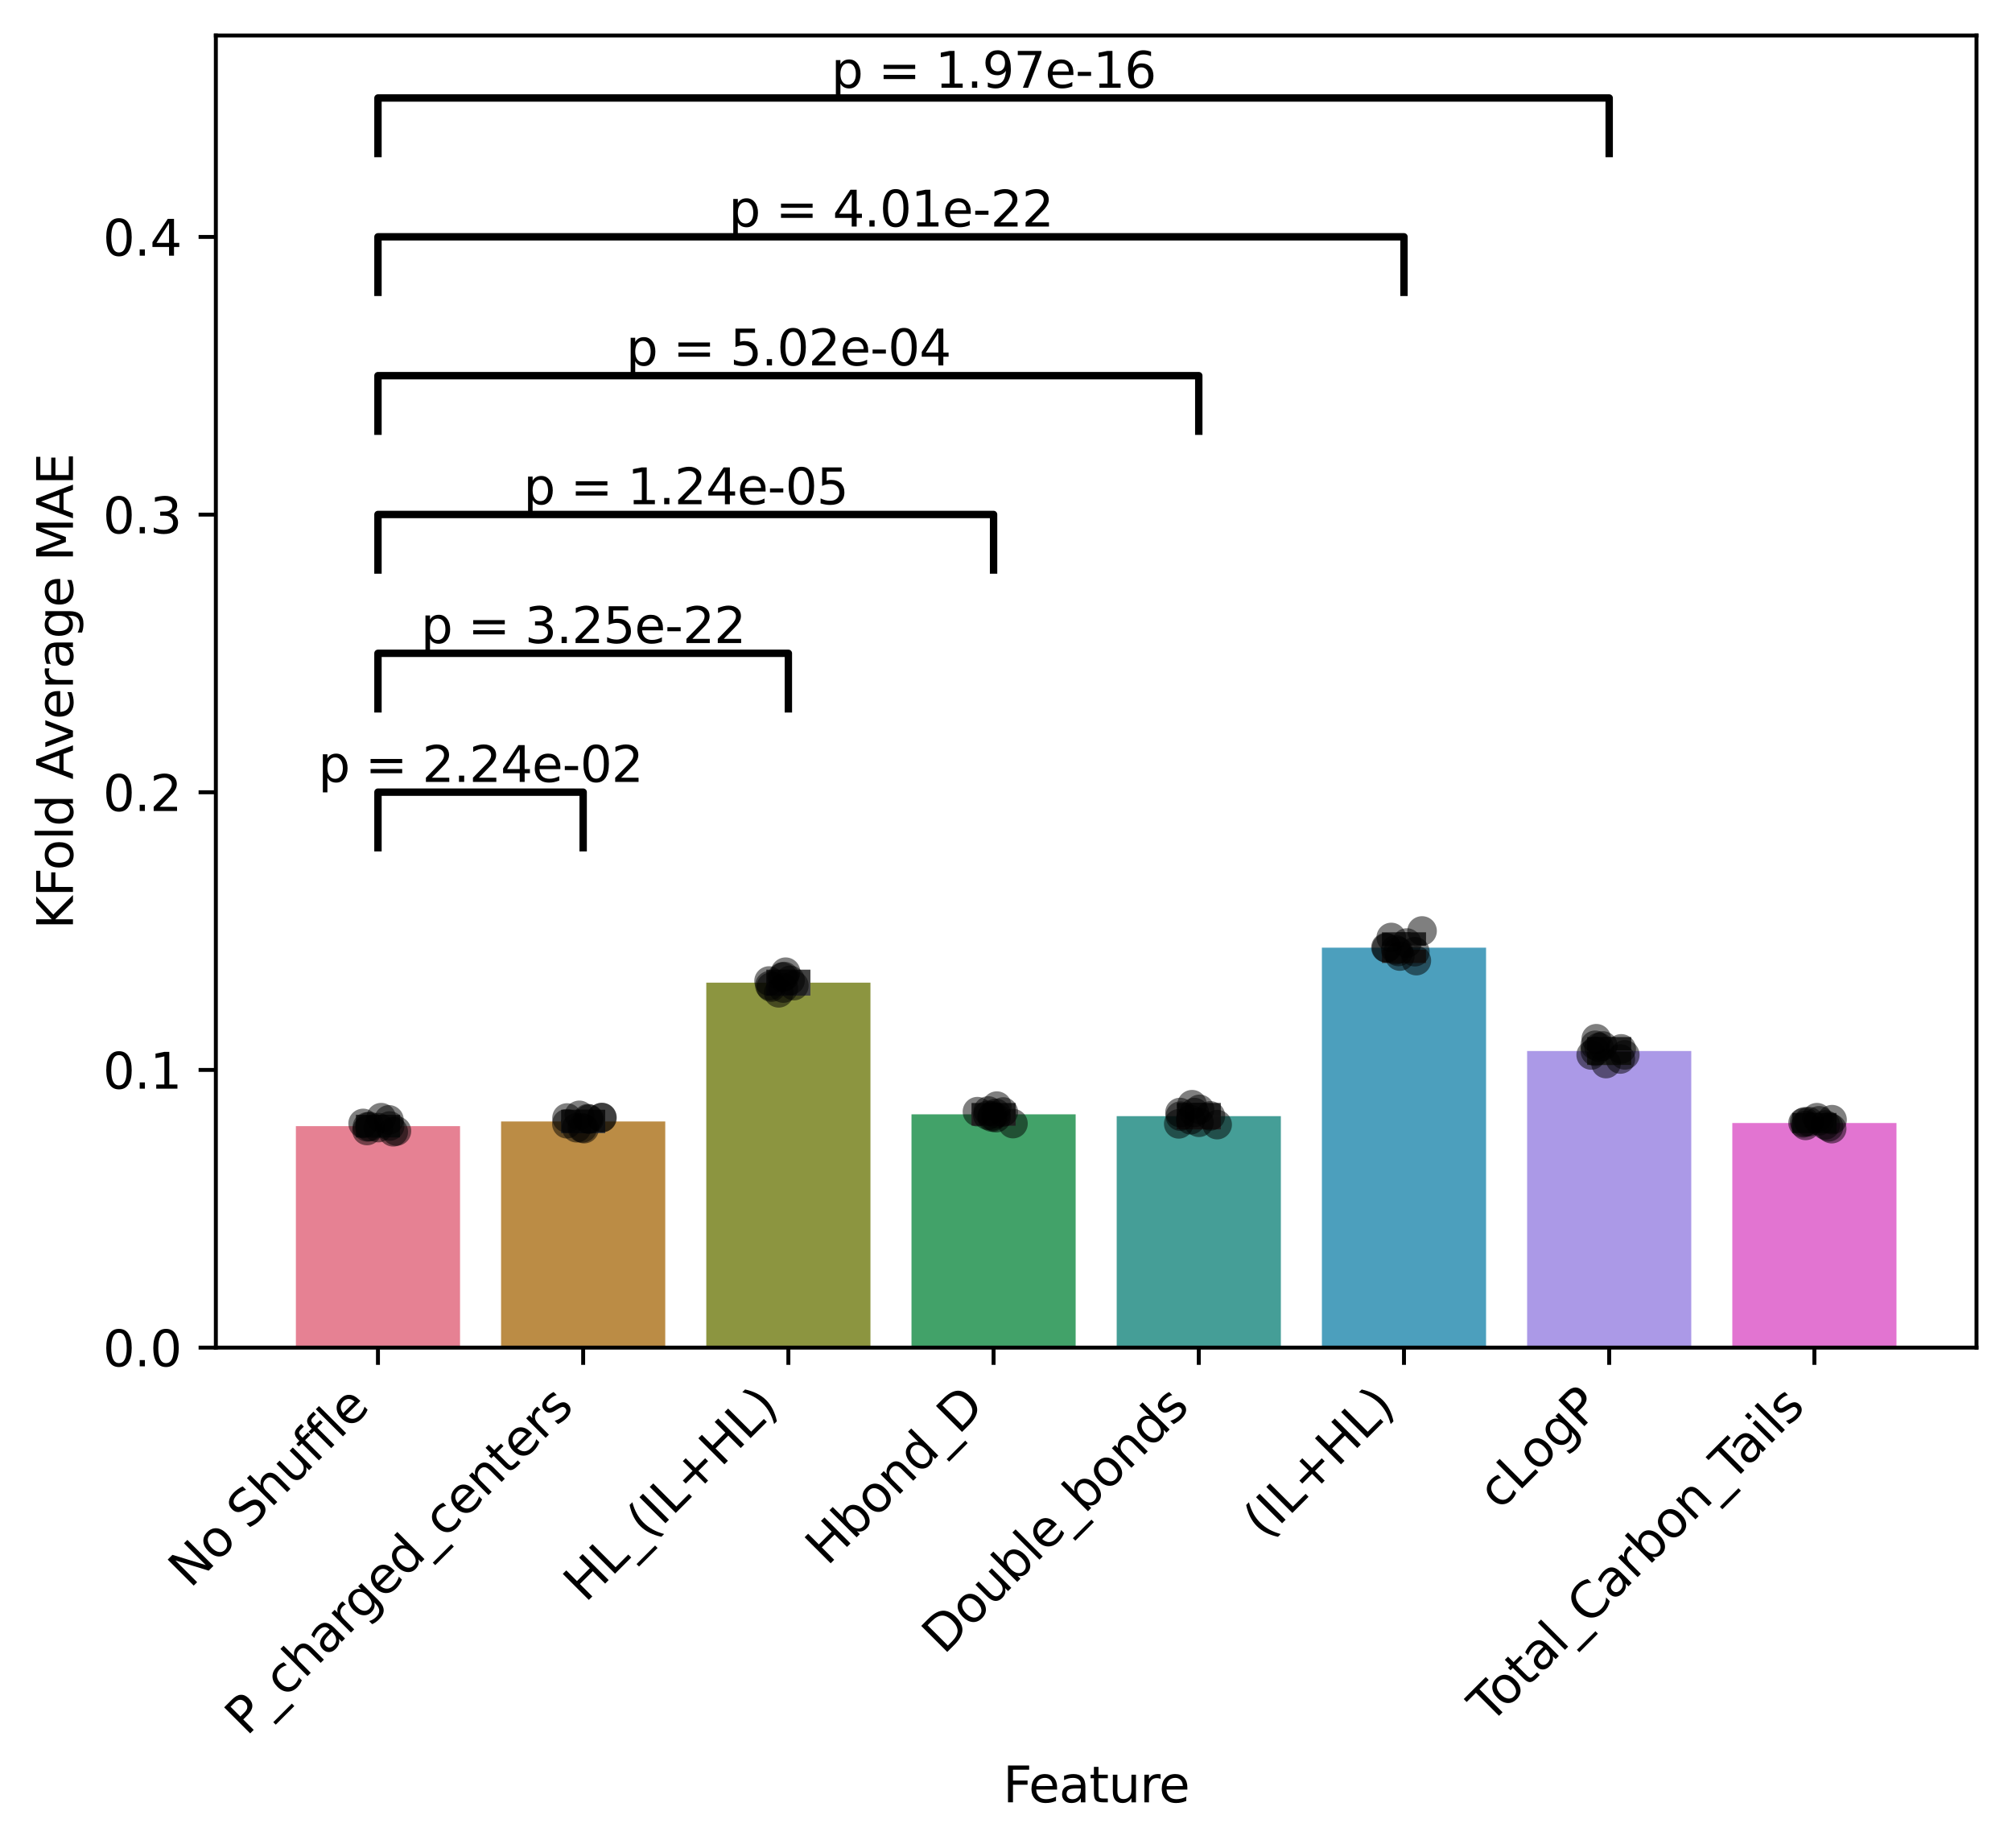 <?xml version="1.0" encoding="utf-8" standalone="no"?>
<!DOCTYPE svg PUBLIC "-//W3C//DTD SVG 1.1//EN"
  "http://www.w3.org/Graphics/SVG/1.1/DTD/svg11.dtd">
<svg xmlns:xlink="http://www.w3.org/1999/xlink" width="408.101pt" height="374.813pt" viewBox="0 0 408.101 374.813" xmlns="http://www.w3.org/2000/svg" version="1.1">
 <defs>
  <style type="text/css">*{stroke-linejoin: round; stroke-linecap: butt}</style>
 </defs>
 <g id="figure_1">
  <g id="patch_1">
   <path d="M 0 374.813 
L 408.101 374.813 
L 408.101 0 
L 0 0 
L 0 374.813 
z
" style="fill: none"/>
  </g>
  <g id="axes_1">
   <g id="patch_2">
    <path d="M 43.781 273.312 
L 400.901 273.312 
L 400.901 7.2 
L 43.781 7.2 
L 43.781 273.312 
z
" style="fill: none"/>
   </g>
   <g id="patch_3">
    <path d="M 60.014 273.312 
L 93.312 273.312 
L 93.312 228.395 
L 60.014 228.395 
z
" clip-path="url(#p42d2cc65ae)" style="fill: #e68193"/>
   </g>
   <g id="patch_4">
    <path d="M 101.636 273.312 
L 134.934 273.312 
L 134.934 227.443 
L 101.636 227.443 
z
" clip-path="url(#p42d2cc65ae)" style="fill: #bb8c45"/>
   </g>
   <g id="patch_5">
    <path d="M 143.259 273.312 
L 176.557 273.312 
L 176.557 199.291 
L 143.259 199.291 
z
" clip-path="url(#p42d2cc65ae)" style="fill: #8c9540"/>
   </g>
   <g id="patch_6">
    <path d="M 184.881 273.312 
L 218.179 273.312 
L 218.179 226.005 
L 184.881 226.005 
z
" clip-path="url(#p42d2cc65ae)" style="fill: #42a269"/>
   </g>
   <g id="patch_7">
    <path d="M 226.503 273.312 
L 259.801 273.312 
L 259.801 226.374 
L 226.503 226.374 
z
" clip-path="url(#p42d2cc65ae)" style="fill: #459e97"/>
   </g>
   <g id="patch_8">
    <path d="M 268.126 273.312 
L 301.424 273.312 
L 301.424 192.2 
L 268.126 192.2 
z
" clip-path="url(#p42d2cc65ae)" style="fill: #4c9fbd"/>
   </g>
   <g id="patch_9">
    <path d="M 309.748 273.312 
L 343.046 273.312 
L 343.046 213.156 
L 309.748 213.156 
z
" clip-path="url(#p42d2cc65ae)" style="fill: #ab99e7"/>
   </g>
   <g id="patch_10">
    <path d="M 351.371 273.312 
L 384.669 273.312 
L 384.669 227.765 
L 351.371 227.765 
z
" clip-path="url(#p42d2cc65ae)" style="fill: #e274d1"/>
   </g>
   <g id="matplotlib.axis_1">
    <g id="xtick_1">
     <g id="line2d_1">
      <defs>
       <path id="m51b1163e4b" d="M 0 0 
L 0 3.5 
" style="stroke: #000000; stroke-width: 0.8"/>
      </defs>
      <g>
       <use xlink:href="#m51b1163e4b" x="76.663" y="273.312" style="stroke: #000000; stroke-width: 0.8"/>
      </g>
     </g>
     <g id="text_1">
      <!-- No Shuffle -->
      <g transform="translate(38.583 322.294) rotate(-45) scale(0.1 -0.1)">
       <defs>
        <path id="DejaVuSans-4e" d="M 628 4666 
L 1478 4666 
L 3547 763 
L 3547 4666 
L 4159 4666 
L 4159 0 
L 3309 0 
L 1241 3903 
L 1241 0 
L 628 0 
L 628 4666 
z
" transform="scale(0.016)"/>
        <path id="DejaVuSans-6f" d="M 1959 3097 
Q 1497 3097 1228 2736 
Q 959 2375 959 1747 
Q 959 1119 1226 758 
Q 1494 397 1959 397 
Q 2419 397 2687 759 
Q 2956 1122 2956 1747 
Q 2956 2369 2687 2733 
Q 2419 3097 1959 3097 
z
M 1959 3584 
Q 2709 3584 3137 3096 
Q 3566 2609 3566 1747 
Q 3566 888 3137 398 
Q 2709 -91 1959 -91 
Q 1206 -91 779 398 
Q 353 888 353 1747 
Q 353 2609 779 3096 
Q 1206 3584 1959 3584 
z
" transform="scale(0.016)"/>
        <path id="DejaVuSans-20" transform="scale(0.016)"/>
        <path id="DejaVuSans-53" d="M 3425 4513 
L 3425 3897 
Q 3066 4069 2747 4153 
Q 2428 4238 2131 4238 
Q 1616 4238 1336 4038 
Q 1056 3838 1056 3469 
Q 1056 3159 1242 3001 
Q 1428 2844 1947 2747 
L 2328 2669 
Q 3034 2534 3370 2195 
Q 3706 1856 3706 1288 
Q 3706 609 3251 259 
Q 2797 -91 1919 -91 
Q 1588 -91 1214 -16 
Q 841 59 441 206 
L 441 856 
Q 825 641 1194 531 
Q 1563 422 1919 422 
Q 2459 422 2753 634 
Q 3047 847 3047 1241 
Q 3047 1584 2836 1778 
Q 2625 1972 2144 2069 
L 1759 2144 
Q 1053 2284 737 2584 
Q 422 2884 422 3419 
Q 422 4038 858 4394 
Q 1294 4750 2059 4750 
Q 2388 4750 2728 4690 
Q 3069 4631 3425 4513 
z
" transform="scale(0.016)"/>
        <path id="DejaVuSans-68" d="M 3513 2113 
L 3513 0 
L 2938 0 
L 2938 2094 
Q 2938 2591 2744 2837 
Q 2550 3084 2163 3084 
Q 1697 3084 1428 2787 
Q 1159 2491 1159 1978 
L 1159 0 
L 581 0 
L 581 4863 
L 1159 4863 
L 1159 2956 
Q 1366 3272 1645 3428 
Q 1925 3584 2291 3584 
Q 2894 3584 3203 3211 
Q 3513 2838 3513 2113 
z
" transform="scale(0.016)"/>
        <path id="DejaVuSans-75" d="M 544 1381 
L 544 3500 
L 1119 3500 
L 1119 1403 
Q 1119 906 1312 657 
Q 1506 409 1894 409 
Q 2359 409 2629 706 
Q 2900 1003 2900 1516 
L 2900 3500 
L 3475 3500 
L 3475 0 
L 2900 0 
L 2900 538 
Q 2691 219 2414 64 
Q 2138 -91 1772 -91 
Q 1169 -91 856 284 
Q 544 659 544 1381 
z
M 1991 3584 
L 1991 3584 
z
" transform="scale(0.016)"/>
        <path id="DejaVuSans-66" d="M 2375 4863 
L 2375 4384 
L 1825 4384 
Q 1516 4384 1395 4259 
Q 1275 4134 1275 3809 
L 1275 3500 
L 2222 3500 
L 2222 3053 
L 1275 3053 
L 1275 0 
L 697 0 
L 697 3053 
L 147 3053 
L 147 3500 
L 697 3500 
L 697 3744 
Q 697 4328 969 4595 
Q 1241 4863 1831 4863 
L 2375 4863 
z
" transform="scale(0.016)"/>
        <path id="DejaVuSans-6c" d="M 603 4863 
L 1178 4863 
L 1178 0 
L 603 0 
L 603 4863 
z
" transform="scale(0.016)"/>
        <path id="DejaVuSans-65" d="M 3597 1894 
L 3597 1613 
L 953 1613 
Q 991 1019 1311 708 
Q 1631 397 2203 397 
Q 2534 397 2845 478 
Q 3156 559 3463 722 
L 3463 178 
Q 3153 47 2828 -22 
Q 2503 -91 2169 -91 
Q 1331 -91 842 396 
Q 353 884 353 1716 
Q 353 2575 817 3079 
Q 1281 3584 2069 3584 
Q 2775 3584 3186 3129 
Q 3597 2675 3597 1894 
z
M 3022 2063 
Q 3016 2534 2758 2815 
Q 2500 3097 2075 3097 
Q 1594 3097 1305 2825 
Q 1016 2553 972 2059 
L 3022 2063 
z
" transform="scale(0.016)"/>
       </defs>
       <use xlink:href="#DejaVuSans-4e"/>
       <use xlink:href="#DejaVuSans-6f" x="74.805"/>
       <use xlink:href="#DejaVuSans-20" x="135.986"/>
       <use xlink:href="#DejaVuSans-53" x="167.773"/>
       <use xlink:href="#DejaVuSans-68" x="231.25"/>
       <use xlink:href="#DejaVuSans-75" x="294.629"/>
       <use xlink:href="#DejaVuSans-66" x="358.008"/>
       <use xlink:href="#DejaVuSans-66" x="393.213"/>
       <use xlink:href="#DejaVuSans-6c" x="428.418"/>
       <use xlink:href="#DejaVuSans-65" x="456.201"/>
      </g>
     </g>
    </g>
    <g id="xtick_2">
     <g id="line2d_2">
      <g>
       <use xlink:href="#m51b1163e4b" x="118.285" y="273.312" style="stroke: #000000; stroke-width: 0.8"/>
      </g>
     </g>
     <g id="text_2">
      <!-- P_charged_centers -->
      <g transform="translate(50.035 352.268) rotate(-45) scale(0.1 -0.1)">
       <defs>
        <path id="DejaVuSans-50" d="M 1259 4147 
L 1259 2394 
L 2053 2394 
Q 2494 2394 2734 2622 
Q 2975 2850 2975 3272 
Q 2975 3691 2734 3919 
Q 2494 4147 2053 4147 
L 1259 4147 
z
M 628 4666 
L 2053 4666 
Q 2838 4666 3239 4311 
Q 3641 3956 3641 3272 
Q 3641 2581 3239 2228 
Q 2838 1875 2053 1875 
L 1259 1875 
L 1259 0 
L 628 0 
L 628 4666 
z
" transform="scale(0.016)"/>
        <path id="DejaVuSans-5f" d="M 3263 -1063 
L 3263 -1509 
L -63 -1509 
L -63 -1063 
L 3263 -1063 
z
" transform="scale(0.016)"/>
        <path id="DejaVuSans-63" d="M 3122 3366 
L 3122 2828 
Q 2878 2963 2633 3030 
Q 2388 3097 2138 3097 
Q 1578 3097 1268 2742 
Q 959 2388 959 1747 
Q 959 1106 1268 751 
Q 1578 397 2138 397 
Q 2388 397 2633 464 
Q 2878 531 3122 666 
L 3122 134 
Q 2881 22 2623 -34 
Q 2366 -91 2075 -91 
Q 1284 -91 818 406 
Q 353 903 353 1747 
Q 353 2603 823 3093 
Q 1294 3584 2113 3584 
Q 2378 3584 2631 3529 
Q 2884 3475 3122 3366 
z
" transform="scale(0.016)"/>
        <path id="DejaVuSans-61" d="M 2194 1759 
Q 1497 1759 1228 1600 
Q 959 1441 959 1056 
Q 959 750 1161 570 
Q 1363 391 1709 391 
Q 2188 391 2477 730 
Q 2766 1069 2766 1631 
L 2766 1759 
L 2194 1759 
z
M 3341 1997 
L 3341 0 
L 2766 0 
L 2766 531 
Q 2569 213 2275 61 
Q 1981 -91 1556 -91 
Q 1019 -91 701 211 
Q 384 513 384 1019 
Q 384 1609 779 1909 
Q 1175 2209 1959 2209 
L 2766 2209 
L 2766 2266 
Q 2766 2663 2505 2880 
Q 2244 3097 1772 3097 
Q 1472 3097 1187 3025 
Q 903 2953 641 2809 
L 641 3341 
Q 956 3463 1253 3523 
Q 1550 3584 1831 3584 
Q 2591 3584 2966 3190 
Q 3341 2797 3341 1997 
z
" transform="scale(0.016)"/>
        <path id="DejaVuSans-72" d="M 2631 2963 
Q 2534 3019 2420 3045 
Q 2306 3072 2169 3072 
Q 1681 3072 1420 2755 
Q 1159 2438 1159 1844 
L 1159 0 
L 581 0 
L 581 3500 
L 1159 3500 
L 1159 2956 
Q 1341 3275 1631 3429 
Q 1922 3584 2338 3584 
Q 2397 3584 2469 3576 
Q 2541 3569 2628 3553 
L 2631 2963 
z
" transform="scale(0.016)"/>
        <path id="DejaVuSans-67" d="M 2906 1791 
Q 2906 2416 2648 2759 
Q 2391 3103 1925 3103 
Q 1463 3103 1205 2759 
Q 947 2416 947 1791 
Q 947 1169 1205 825 
Q 1463 481 1925 481 
Q 2391 481 2648 825 
Q 2906 1169 2906 1791 
z
M 3481 434 
Q 3481 -459 3084 -895 
Q 2688 -1331 1869 -1331 
Q 1566 -1331 1297 -1286 
Q 1028 -1241 775 -1147 
L 775 -588 
Q 1028 -725 1275 -790 
Q 1522 -856 1778 -856 
Q 2344 -856 2625 -561 
Q 2906 -266 2906 331 
L 2906 616 
Q 2728 306 2450 153 
Q 2172 0 1784 0 
Q 1141 0 747 490 
Q 353 981 353 1791 
Q 353 2603 747 3093 
Q 1141 3584 1784 3584 
Q 2172 3584 2450 3431 
Q 2728 3278 2906 2969 
L 2906 3500 
L 3481 3500 
L 3481 434 
z
" transform="scale(0.016)"/>
        <path id="DejaVuSans-64" d="M 2906 2969 
L 2906 4863 
L 3481 4863 
L 3481 0 
L 2906 0 
L 2906 525 
Q 2725 213 2448 61 
Q 2172 -91 1784 -91 
Q 1150 -91 751 415 
Q 353 922 353 1747 
Q 353 2572 751 3078 
Q 1150 3584 1784 3584 
Q 2172 3584 2448 3432 
Q 2725 3281 2906 2969 
z
M 947 1747 
Q 947 1113 1208 752 
Q 1469 391 1925 391 
Q 2381 391 2643 752 
Q 2906 1113 2906 1747 
Q 2906 2381 2643 2742 
Q 2381 3103 1925 3103 
Q 1469 3103 1208 2742 
Q 947 2381 947 1747 
z
" transform="scale(0.016)"/>
        <path id="DejaVuSans-6e" d="M 3513 2113 
L 3513 0 
L 2938 0 
L 2938 2094 
Q 2938 2591 2744 2837 
Q 2550 3084 2163 3084 
Q 1697 3084 1428 2787 
Q 1159 2491 1159 1978 
L 1159 0 
L 581 0 
L 581 3500 
L 1159 3500 
L 1159 2956 
Q 1366 3272 1645 3428 
Q 1925 3584 2291 3584 
Q 2894 3584 3203 3211 
Q 3513 2838 3513 2113 
z
" transform="scale(0.016)"/>
        <path id="DejaVuSans-74" d="M 1172 4494 
L 1172 3500 
L 2356 3500 
L 2356 3053 
L 1172 3053 
L 1172 1153 
Q 1172 725 1289 603 
Q 1406 481 1766 481 
L 2356 481 
L 2356 0 
L 1766 0 
Q 1100 0 847 248 
Q 594 497 594 1153 
L 594 3053 
L 172 3053 
L 172 3500 
L 594 3500 
L 594 4494 
L 1172 4494 
z
" transform="scale(0.016)"/>
        <path id="DejaVuSans-73" d="M 2834 3397 
L 2834 2853 
Q 2591 2978 2328 3040 
Q 2066 3103 1784 3103 
Q 1356 3103 1142 2972 
Q 928 2841 928 2578 
Q 928 2378 1081 2264 
Q 1234 2150 1697 2047 
L 1894 2003 
Q 2506 1872 2764 1633 
Q 3022 1394 3022 966 
Q 3022 478 2636 193 
Q 2250 -91 1575 -91 
Q 1294 -91 989 -36 
Q 684 19 347 128 
L 347 722 
Q 666 556 975 473 
Q 1284 391 1588 391 
Q 1994 391 2212 530 
Q 2431 669 2431 922 
Q 2431 1156 2273 1281 
Q 2116 1406 1581 1522 
L 1381 1569 
Q 847 1681 609 1914 
Q 372 2147 372 2553 
Q 372 3047 722 3315 
Q 1072 3584 1716 3584 
Q 2034 3584 2315 3537 
Q 2597 3491 2834 3397 
z
" transform="scale(0.016)"/>
       </defs>
       <use xlink:href="#DejaVuSans-50"/>
       <use xlink:href="#DejaVuSans-5f" x="60.303"/>
       <use xlink:href="#DejaVuSans-63" x="110.303"/>
       <use xlink:href="#DejaVuSans-68" x="165.283"/>
       <use xlink:href="#DejaVuSans-61" x="228.662"/>
       <use xlink:href="#DejaVuSans-72" x="289.941"/>
       <use xlink:href="#DejaVuSans-67" x="329.305"/>
       <use xlink:href="#DejaVuSans-65" x="392.781"/>
       <use xlink:href="#DejaVuSans-64" x="454.305"/>
       <use xlink:href="#DejaVuSans-5f" x="517.781"/>
       <use xlink:href="#DejaVuSans-63" x="567.781"/>
       <use xlink:href="#DejaVuSans-65" x="622.762"/>
       <use xlink:href="#DejaVuSans-6e" x="684.285"/>
       <use xlink:href="#DejaVuSans-74" x="747.664"/>
       <use xlink:href="#DejaVuSans-65" x="786.873"/>
       <use xlink:href="#DejaVuSans-72" x="848.396"/>
       <use xlink:href="#DejaVuSans-73" x="889.51"/>
      </g>
     </g>
    </g>
    <g id="xtick_3">
     <g id="line2d_3">
      <g>
       <use xlink:href="#m51b1163e4b" x="159.908" y="273.312" style="stroke: #000000; stroke-width: 0.8"/>
      </g>
     </g>
     <g id="text_3">
      <!-- HL_(IL+HL) -->
      <g transform="translate(118.721 325.197) rotate(-45) scale(0.1 -0.1)">
       <defs>
        <path id="DejaVuSans-48" d="M 628 4666 
L 1259 4666 
L 1259 2753 
L 3553 2753 
L 3553 4666 
L 4184 4666 
L 4184 0 
L 3553 0 
L 3553 2222 
L 1259 2222 
L 1259 0 
L 628 0 
L 628 4666 
z
" transform="scale(0.016)"/>
        <path id="DejaVuSans-4c" d="M 628 4666 
L 1259 4666 
L 1259 531 
L 3531 531 
L 3531 0 
L 628 0 
L 628 4666 
z
" transform="scale(0.016)"/>
        <path id="DejaVuSans-28" d="M 1984 4856 
Q 1566 4138 1362 3434 
Q 1159 2731 1159 2009 
Q 1159 1288 1364 580 
Q 1569 -128 1984 -844 
L 1484 -844 
Q 1016 -109 783 600 
Q 550 1309 550 2009 
Q 550 2706 781 3412 
Q 1013 4119 1484 4856 
L 1984 4856 
z
" transform="scale(0.016)"/>
        <path id="DejaVuSans-49" d="M 628 4666 
L 1259 4666 
L 1259 0 
L 628 0 
L 628 4666 
z
" transform="scale(0.016)"/>
        <path id="DejaVuSans-2b" d="M 2944 4013 
L 2944 2272 
L 4684 2272 
L 4684 1741 
L 2944 1741 
L 2944 0 
L 2419 0 
L 2419 1741 
L 678 1741 
L 678 2272 
L 2419 2272 
L 2419 4013 
L 2944 4013 
z
" transform="scale(0.016)"/>
        <path id="DejaVuSans-29" d="M 513 4856 
L 1013 4856 
Q 1481 4119 1714 3412 
Q 1947 2706 1947 2009 
Q 1947 1309 1714 600 
Q 1481 -109 1013 -844 
L 513 -844 
Q 928 -128 1133 580 
Q 1338 1288 1338 2009 
Q 1338 2731 1133 3434 
Q 928 4138 513 4856 
z
" transform="scale(0.016)"/>
       </defs>
       <use xlink:href="#DejaVuSans-48"/>
       <use xlink:href="#DejaVuSans-4c" x="75.195"/>
       <use xlink:href="#DejaVuSans-5f" x="130.908"/>
       <use xlink:href="#DejaVuSans-28" x="180.908"/>
       <use xlink:href="#DejaVuSans-49" x="219.922"/>
       <use xlink:href="#DejaVuSans-4c" x="249.414"/>
       <use xlink:href="#DejaVuSans-2b" x="305.127"/>
       <use xlink:href="#DejaVuSans-48" x="388.916"/>
       <use xlink:href="#DejaVuSans-4c" x="464.111"/>
       <use xlink:href="#DejaVuSans-29" x="519.824"/>
      </g>
     </g>
    </g>
    <g id="xtick_4">
     <g id="line2d_4">
      <g>
       <use xlink:href="#m51b1163e4b" x="201.53" y="273.312" style="stroke: #000000; stroke-width: 0.8"/>
      </g>
     </g>
     <g id="text_4">
      <!-- Hbond_D -->
      <g transform="translate(167.779 317.769) rotate(-45) scale(0.1 -0.1)">
       <defs>
        <path id="DejaVuSans-62" d="M 3116 1747 
Q 3116 2381 2855 2742 
Q 2594 3103 2138 3103 
Q 1681 3103 1420 2742 
Q 1159 2381 1159 1747 
Q 1159 1113 1420 752 
Q 1681 391 2138 391 
Q 2594 391 2855 752 
Q 3116 1113 3116 1747 
z
M 1159 2969 
Q 1341 3281 1617 3432 
Q 1894 3584 2278 3584 
Q 2916 3584 3314 3078 
Q 3713 2572 3713 1747 
Q 3713 922 3314 415 
Q 2916 -91 2278 -91 
Q 1894 -91 1617 61 
Q 1341 213 1159 525 
L 1159 0 
L 581 0 
L 581 4863 
L 1159 4863 
L 1159 2969 
z
" transform="scale(0.016)"/>
        <path id="DejaVuSans-44" d="M 1259 4147 
L 1259 519 
L 2022 519 
Q 2988 519 3436 956 
Q 3884 1394 3884 2338 
Q 3884 3275 3436 3711 
Q 2988 4147 2022 4147 
L 1259 4147 
z
M 628 4666 
L 1925 4666 
Q 3281 4666 3915 4102 
Q 4550 3538 4550 2338 
Q 4550 1131 3912 565 
Q 3275 0 1925 0 
L 628 0 
L 628 4666 
z
" transform="scale(0.016)"/>
       </defs>
       <use xlink:href="#DejaVuSans-48"/>
       <use xlink:href="#DejaVuSans-62" x="75.195"/>
       <use xlink:href="#DejaVuSans-6f" x="138.672"/>
       <use xlink:href="#DejaVuSans-6e" x="199.854"/>
       <use xlink:href="#DejaVuSans-64" x="263.232"/>
       <use xlink:href="#DejaVuSans-5f" x="326.709"/>
       <use xlink:href="#DejaVuSans-44" x="376.709"/>
      </g>
     </g>
    </g>
    <g id="xtick_5">
     <g id="line2d_5">
      <g>
       <use xlink:href="#m51b1163e4b" x="243.152" y="273.312" style="stroke: #000000; stroke-width: 0.8"/>
      </g>
     </g>
     <g id="text_5">
      <!-- Double_bonds -->
      <g transform="translate(191.423 335.747) rotate(-45) scale(0.1 -0.1)">
       <use xlink:href="#DejaVuSans-44"/>
       <use xlink:href="#DejaVuSans-6f" x="77.002"/>
       <use xlink:href="#DejaVuSans-75" x="138.184"/>
       <use xlink:href="#DejaVuSans-62" x="201.562"/>
       <use xlink:href="#DejaVuSans-6c" x="265.039"/>
       <use xlink:href="#DejaVuSans-65" x="292.822"/>
       <use xlink:href="#DejaVuSans-5f" x="354.346"/>
       <use xlink:href="#DejaVuSans-62" x="404.346"/>
       <use xlink:href="#DejaVuSans-6f" x="467.822"/>
       <use xlink:href="#DejaVuSans-6e" x="529.004"/>
       <use xlink:href="#DejaVuSans-64" x="592.383"/>
       <use xlink:href="#DejaVuSans-73" x="655.859"/>
      </g>
     </g>
    </g>
    <g id="xtick_6">
     <g id="line2d_6">
      <g>
       <use xlink:href="#m51b1163e4b" x="284.775" y="273.312" style="stroke: #000000; stroke-width: 0.8"/>
      </g>
     </g>
     <g id="text_6">
      <!-- (IL+HL) -->
      <g transform="translate(256.578 312.411) rotate(-45) scale(0.1 -0.1)">
       <use xlink:href="#DejaVuSans-28"/>
       <use xlink:href="#DejaVuSans-49" x="39.014"/>
       <use xlink:href="#DejaVuSans-4c" x="68.506"/>
       <use xlink:href="#DejaVuSans-2b" x="124.219"/>
       <use xlink:href="#DejaVuSans-48" x="208.008"/>
       <use xlink:href="#DejaVuSans-4c" x="283.203"/>
       <use xlink:href="#DejaVuSans-29" x="338.916"/>
      </g>
     </g>
    </g>
    <g id="xtick_7">
     <g id="line2d_7">
      <g>
       <use xlink:href="#m51b1163e4b" x="326.397" y="273.312" style="stroke: #000000; stroke-width: 0.8"/>
      </g>
     </g>
     <g id="text_7">
      <!-- cLogP -->
      <g transform="translate(304.143 306.468) rotate(-45) scale(0.1 -0.1)">
       <use xlink:href="#DejaVuSans-63"/>
       <use xlink:href="#DejaVuSans-4c" x="54.98"/>
       <use xlink:href="#DejaVuSans-6f" x="108.943"/>
       <use xlink:href="#DejaVuSans-67" x="170.125"/>
       <use xlink:href="#DejaVuSans-50" x="233.602"/>
      </g>
     </g>
    </g>
    <g id="xtick_8">
     <g id="line2d_8">
      <g>
       <use xlink:href="#m51b1163e4b" x="368.02" y="273.312" style="stroke: #000000; stroke-width: 0.8"/>
      </g>
     </g>
     <g id="text_8">
      <!-- Total_Carbon_Tails -->
      <g transform="translate(302.196 349.842) rotate(-45) scale(0.1 -0.1)">
       <defs>
        <path id="DejaVuSans-54" d="M -19 4666 
L 3928 4666 
L 3928 4134 
L 2272 4134 
L 2272 0 
L 1638 0 
L 1638 4134 
L -19 4134 
L -19 4666 
z
" transform="scale(0.016)"/>
        <path id="DejaVuSans-43" d="M 4122 4306 
L 4122 3641 
Q 3803 3938 3442 4084 
Q 3081 4231 2675 4231 
Q 1875 4231 1450 3742 
Q 1025 3253 1025 2328 
Q 1025 1406 1450 917 
Q 1875 428 2675 428 
Q 3081 428 3442 575 
Q 3803 722 4122 1019 
L 4122 359 
Q 3791 134 3420 21 
Q 3050 -91 2638 -91 
Q 1578 -91 968 557 
Q 359 1206 359 2328 
Q 359 3453 968 4101 
Q 1578 4750 2638 4750 
Q 3056 4750 3426 4639 
Q 3797 4528 4122 4306 
z
" transform="scale(0.016)"/>
        <path id="DejaVuSans-69" d="M 603 3500 
L 1178 3500 
L 1178 0 
L 603 0 
L 603 3500 
z
M 603 4863 
L 1178 4863 
L 1178 4134 
L 603 4134 
L 603 4863 
z
" transform="scale(0.016)"/>
       </defs>
       <use xlink:href="#DejaVuSans-54"/>
       <use xlink:href="#DejaVuSans-6f" x="44.084"/>
       <use xlink:href="#DejaVuSans-74" x="105.266"/>
       <use xlink:href="#DejaVuSans-61" x="144.475"/>
       <use xlink:href="#DejaVuSans-6c" x="205.754"/>
       <use xlink:href="#DejaVuSans-5f" x="233.537"/>
       <use xlink:href="#DejaVuSans-43" x="283.537"/>
       <use xlink:href="#DejaVuSans-61" x="353.361"/>
       <use xlink:href="#DejaVuSans-72" x="414.641"/>
       <use xlink:href="#DejaVuSans-62" x="455.754"/>
       <use xlink:href="#DejaVuSans-6f" x="519.23"/>
       <use xlink:href="#DejaVuSans-6e" x="580.412"/>
       <use xlink:href="#DejaVuSans-5f" x="643.791"/>
       <use xlink:href="#DejaVuSans-54" x="693.791"/>
       <use xlink:href="#DejaVuSans-61" x="738.375"/>
       <use xlink:href="#DejaVuSans-69" x="799.654"/>
       <use xlink:href="#DejaVuSans-6c" x="827.438"/>
       <use xlink:href="#DejaVuSans-73" x="855.221"/>
      </g>
     </g>
    </g>
    <g id="text_9">
     <!-- Feature -->
     <g transform="translate(203.451 365.534) scale(0.1 -0.1)">
      <defs>
       <path id="DejaVuSans-46" d="M 628 4666 
L 3309 4666 
L 3309 4134 
L 1259 4134 
L 1259 2759 
L 3109 2759 
L 3109 2228 
L 1259 2228 
L 1259 0 
L 628 0 
L 628 4666 
z
" transform="scale(0.016)"/>
      </defs>
      <use xlink:href="#DejaVuSans-46"/>
      <use xlink:href="#DejaVuSans-65" x="52.02"/>
      <use xlink:href="#DejaVuSans-61" x="113.543"/>
      <use xlink:href="#DejaVuSans-74" x="174.822"/>
      <use xlink:href="#DejaVuSans-75" x="214.031"/>
      <use xlink:href="#DejaVuSans-72" x="277.41"/>
      <use xlink:href="#DejaVuSans-65" x="316.273"/>
     </g>
    </g>
   </g>
   <g id="matplotlib.axis_2">
    <g id="ytick_1">
     <g id="line2d_9">
      <defs>
       <path id="m98acefbd11" d="M 0 0 
L -3.5 0 
" style="stroke: #000000; stroke-width: 0.8"/>
      </defs>
      <g>
       <use xlink:href="#m98acefbd11" x="43.781" y="273.312" style="stroke: #000000; stroke-width: 0.8"/>
      </g>
     </g>
     <g id="text_10">
      <!-- 0.0 -->
      <g transform="translate(20.878 277.111) scale(0.1 -0.1)">
       <defs>
        <path id="DejaVuSans-30" d="M 2034 4250 
Q 1547 4250 1301 3770 
Q 1056 3291 1056 2328 
Q 1056 1369 1301 889 
Q 1547 409 2034 409 
Q 2525 409 2770 889 
Q 3016 1369 3016 2328 
Q 3016 3291 2770 3770 
Q 2525 4250 2034 4250 
z
M 2034 4750 
Q 2819 4750 3233 4129 
Q 3647 3509 3647 2328 
Q 3647 1150 3233 529 
Q 2819 -91 2034 -91 
Q 1250 -91 836 529 
Q 422 1150 422 2328 
Q 422 3509 836 4129 
Q 1250 4750 2034 4750 
z
" transform="scale(0.016)"/>
        <path id="DejaVuSans-2e" d="M 684 794 
L 1344 794 
L 1344 0 
L 684 0 
L 684 794 
z
" transform="scale(0.016)"/>
       </defs>
       <use xlink:href="#DejaVuSans-30"/>
       <use xlink:href="#DejaVuSans-2e" x="63.623"/>
       <use xlink:href="#DejaVuSans-30" x="95.41"/>
      </g>
     </g>
    </g>
    <g id="ytick_2">
     <g id="line2d_10">
      <g>
       <use xlink:href="#m98acefbd11" x="43.781" y="216.998" style="stroke: #000000; stroke-width: 0.8"/>
      </g>
     </g>
     <g id="text_11">
      <!-- 0.1 -->
      <g transform="translate(20.878 220.797) scale(0.1 -0.1)">
       <defs>
        <path id="DejaVuSans-31" d="M 794 531 
L 1825 531 
L 1825 4091 
L 703 3866 
L 703 4441 
L 1819 4666 
L 2450 4666 
L 2450 531 
L 3481 531 
L 3481 0 
L 794 0 
L 794 531 
z
" transform="scale(0.016)"/>
       </defs>
       <use xlink:href="#DejaVuSans-30"/>
       <use xlink:href="#DejaVuSans-2e" x="63.623"/>
       <use xlink:href="#DejaVuSans-31" x="95.41"/>
      </g>
     </g>
    </g>
    <g id="ytick_3">
     <g id="line2d_11">
      <g>
       <use xlink:href="#m98acefbd11" x="43.781" y="160.683" style="stroke: #000000; stroke-width: 0.8"/>
      </g>
     </g>
     <g id="text_12">
      <!-- 0.2 -->
      <g transform="translate(20.878 164.482) scale(0.1 -0.1)">
       <defs>
        <path id="DejaVuSans-32" d="M 1228 531 
L 3431 531 
L 3431 0 
L 469 0 
L 469 531 
Q 828 903 1448 1529 
Q 2069 2156 2228 2338 
Q 2531 2678 2651 2914 
Q 2772 3150 2772 3378 
Q 2772 3750 2511 3984 
Q 2250 4219 1831 4219 
Q 1534 4219 1204 4116 
Q 875 4013 500 3803 
L 500 4441 
Q 881 4594 1212 4672 
Q 1544 4750 1819 4750 
Q 2544 4750 2975 4387 
Q 3406 4025 3406 3419 
Q 3406 3131 3298 2873 
Q 3191 2616 2906 2266 
Q 2828 2175 2409 1742 
Q 1991 1309 1228 531 
z
" transform="scale(0.016)"/>
       </defs>
       <use xlink:href="#DejaVuSans-30"/>
       <use xlink:href="#DejaVuSans-2e" x="63.623"/>
       <use xlink:href="#DejaVuSans-32" x="95.41"/>
      </g>
     </g>
    </g>
    <g id="ytick_4">
     <g id="line2d_12">
      <g>
       <use xlink:href="#m98acefbd11" x="43.781" y="104.369" style="stroke: #000000; stroke-width: 0.8"/>
      </g>
     </g>
     <g id="text_13">
      <!-- 0.3 -->
      <g transform="translate(20.878 108.168) scale(0.1 -0.1)">
       <defs>
        <path id="DejaVuSans-33" d="M 2597 2516 
Q 3050 2419 3304 2112 
Q 3559 1806 3559 1356 
Q 3559 666 3084 287 
Q 2609 -91 1734 -91 
Q 1441 -91 1130 -33 
Q 819 25 488 141 
L 488 750 
Q 750 597 1062 519 
Q 1375 441 1716 441 
Q 2309 441 2620 675 
Q 2931 909 2931 1356 
Q 2931 1769 2642 2001 
Q 2353 2234 1838 2234 
L 1294 2234 
L 1294 2753 
L 1863 2753 
Q 2328 2753 2575 2939 
Q 2822 3125 2822 3475 
Q 2822 3834 2567 4026 
Q 2313 4219 1838 4219 
Q 1578 4219 1281 4162 
Q 984 4106 628 3988 
L 628 4550 
Q 988 4650 1302 4700 
Q 1616 4750 1894 4750 
Q 2613 4750 3031 4423 
Q 3450 4097 3450 3541 
Q 3450 3153 3228 2886 
Q 3006 2619 2597 2516 
z
" transform="scale(0.016)"/>
       </defs>
       <use xlink:href="#DejaVuSans-30"/>
       <use xlink:href="#DejaVuSans-2e" x="63.623"/>
       <use xlink:href="#DejaVuSans-33" x="95.41"/>
      </g>
     </g>
    </g>
    <g id="ytick_5">
     <g id="line2d_13">
      <g>
       <use xlink:href="#m98acefbd11" x="43.781" y="48.054" style="stroke: #000000; stroke-width: 0.8"/>
      </g>
     </g>
     <g id="text_14">
      <!-- 0.4 -->
      <g transform="translate(20.878 51.854) scale(0.1 -0.1)">
       <defs>
        <path id="DejaVuSans-34" d="M 2419 4116 
L 825 1625 
L 2419 1625 
L 2419 4116 
z
M 2253 4666 
L 3047 4666 
L 3047 1625 
L 3713 1625 
L 3713 1100 
L 3047 1100 
L 3047 0 
L 2419 0 
L 2419 1100 
L 313 1100 
L 313 1709 
L 2253 4666 
z
" transform="scale(0.016)"/>
       </defs>
       <use xlink:href="#DejaVuSans-30"/>
       <use xlink:href="#DejaVuSans-2e" x="63.623"/>
       <use xlink:href="#DejaVuSans-34" x="95.41"/>
      </g>
     </g>
    </g>
    <g id="text_15">
     <!-- KFold Average MAE -->
     <g transform="translate(14.798 188.457) rotate(-90) scale(0.1 -0.1)">
      <defs>
       <path id="DejaVuSans-4b" d="M 628 4666 
L 1259 4666 
L 1259 2694 
L 3353 4666 
L 4166 4666 
L 1850 2491 
L 4331 0 
L 3500 0 
L 1259 2247 
L 1259 0 
L 628 0 
L 628 4666 
z
" transform="scale(0.016)"/>
       <path id="DejaVuSans-41" d="M 2188 4044 
L 1331 1722 
L 3047 1722 
L 2188 4044 
z
M 1831 4666 
L 2547 4666 
L 4325 0 
L 3669 0 
L 3244 1197 
L 1141 1197 
L 716 0 
L 50 0 
L 1831 4666 
z
" transform="scale(0.016)"/>
       <path id="DejaVuSans-76" d="M 191 3500 
L 800 3500 
L 1894 563 
L 2988 3500 
L 3597 3500 
L 2284 0 
L 1503 0 
L 191 3500 
z
" transform="scale(0.016)"/>
       <path id="DejaVuSans-4d" d="M 628 4666 
L 1569 4666 
L 2759 1491 
L 3956 4666 
L 4897 4666 
L 4897 0 
L 4281 0 
L 4281 4097 
L 3078 897 
L 2444 897 
L 1241 4097 
L 1241 0 
L 628 0 
L 628 4666 
z
" transform="scale(0.016)"/>
       <path id="DejaVuSans-45" d="M 628 4666 
L 3578 4666 
L 3578 4134 
L 1259 4134 
L 1259 2753 
L 3481 2753 
L 3481 2222 
L 1259 2222 
L 1259 531 
L 3634 531 
L 3634 0 
L 628 0 
L 628 4666 
z
" transform="scale(0.016)"/>
      </defs>
      <use xlink:href="#DejaVuSans-4b"/>
      <use xlink:href="#DejaVuSans-46" x="65.576"/>
      <use xlink:href="#DejaVuSans-6f" x="119.471"/>
      <use xlink:href="#DejaVuSans-6c" x="180.652"/>
      <use xlink:href="#DejaVuSans-64" x="208.436"/>
      <use xlink:href="#DejaVuSans-20" x="271.912"/>
      <use xlink:href="#DejaVuSans-41" x="303.699"/>
      <use xlink:href="#DejaVuSans-76" x="366.232"/>
      <use xlink:href="#DejaVuSans-65" x="425.412"/>
      <use xlink:href="#DejaVuSans-72" x="486.936"/>
      <use xlink:href="#DejaVuSans-61" x="528.049"/>
      <use xlink:href="#DejaVuSans-67" x="589.328"/>
      <use xlink:href="#DejaVuSans-65" x="652.805"/>
      <use xlink:href="#DejaVuSans-20" x="714.328"/>
      <use xlink:href="#DejaVuSans-4d" x="746.115"/>
      <use xlink:href="#DejaVuSans-41" x="832.395"/>
      <use xlink:href="#DejaVuSans-45" x="900.803"/>
     </g>
    </g>
   </g>
   <g id="line2d_14">
    <path d="M 76.663 229.343 
L 76.663 227.447 
" clip-path="url(#p42d2cc65ae)" style="fill: none; stroke: #424242; stroke-width: 2.7; stroke-linecap: square"/>
   </g>
   <g id="line2d_15">
    <path d="M 73.541 229.343 
L 79.785 229.343 
" clip-path="url(#p42d2cc65ae)" style="fill: none; stroke: #424242; stroke-width: 2.7; stroke-linecap: square"/>
   </g>
   <g id="line2d_16">
    <path d="M 73.541 227.447 
L 79.785 227.447 
" clip-path="url(#p42d2cc65ae)" style="fill: none; stroke: #424242; stroke-width: 2.7; stroke-linecap: square"/>
   </g>
   <g id="line2d_17">
    <path d="M 118.285 228.468 
L 118.285 226.419 
" clip-path="url(#p42d2cc65ae)" style="fill: none; stroke: #424242; stroke-width: 2.7; stroke-linecap: square"/>
   </g>
   <g id="line2d_18">
    <path d="M 115.164 228.468 
L 121.407 228.468 
" clip-path="url(#p42d2cc65ae)" style="fill: none; stroke: #424242; stroke-width: 2.7; stroke-linecap: square"/>
   </g>
   <g id="line2d_19">
    <path d="M 115.164 226.419 
L 121.407 226.419 
" clip-path="url(#p42d2cc65ae)" style="fill: none; stroke: #424242; stroke-width: 2.7; stroke-linecap: square"/>
   </g>
   <g id="line2d_20">
    <path d="M 159.908 200.565 
L 159.908 198.016 
" clip-path="url(#p42d2cc65ae)" style="fill: none; stroke: #424242; stroke-width: 2.7; stroke-linecap: square"/>
   </g>
   <g id="line2d_21">
    <path d="M 156.786 200.565 
L 163.029 200.565 
" clip-path="url(#p42d2cc65ae)" style="fill: none; stroke: #424242; stroke-width: 2.7; stroke-linecap: square"/>
   </g>
   <g id="line2d_22">
    <path d="M 156.786 198.016 
L 163.029 198.016 
" clip-path="url(#p42d2cc65ae)" style="fill: none; stroke: #424242; stroke-width: 2.7; stroke-linecap: square"/>
   </g>
   <g id="line2d_23">
    <path d="M 201.53 226.958 
L 201.53 225.051 
" clip-path="url(#p42d2cc65ae)" style="fill: none; stroke: #424242; stroke-width: 2.7; stroke-linecap: square"/>
   </g>
   <g id="line2d_24">
    <path d="M 198.408 226.958 
L 204.652 226.958 
" clip-path="url(#p42d2cc65ae)" style="fill: none; stroke: #424242; stroke-width: 2.7; stroke-linecap: square"/>
   </g>
   <g id="line2d_25">
    <path d="M 198.408 225.051 
L 204.652 225.051 
" clip-path="url(#p42d2cc65ae)" style="fill: none; stroke: #424242; stroke-width: 2.7; stroke-linecap: square"/>
   </g>
   <g id="line2d_26">
    <path d="M 243.152 227.7 
L 243.152 225.048 
" clip-path="url(#p42d2cc65ae)" style="fill: none; stroke: #424242; stroke-width: 2.7; stroke-linecap: square"/>
   </g>
   <g id="line2d_27">
    <path d="M 240.031 227.7 
L 246.274 227.7 
" clip-path="url(#p42d2cc65ae)" style="fill: none; stroke: #424242; stroke-width: 2.7; stroke-linecap: square"/>
   </g>
   <g id="line2d_28">
    <path d="M 240.031 225.048 
L 246.274 225.048 
" clip-path="url(#p42d2cc65ae)" style="fill: none; stroke: #424242; stroke-width: 2.7; stroke-linecap: square"/>
   </g>
   <g id="line2d_29">
    <path d="M 284.775 193.96 
L 284.775 190.44 
" clip-path="url(#p42d2cc65ae)" style="fill: none; stroke: #424242; stroke-width: 2.7; stroke-linecap: square"/>
   </g>
   <g id="line2d_30">
    <path d="M 281.653 193.96 
L 287.896 193.96 
" clip-path="url(#p42d2cc65ae)" style="fill: none; stroke: #424242; stroke-width: 2.7; stroke-linecap: square"/>
   </g>
   <g id="line2d_31">
    <path d="M 281.653 190.44 
L 287.896 190.44 
" clip-path="url(#p42d2cc65ae)" style="fill: none; stroke: #424242; stroke-width: 2.7; stroke-linecap: square"/>
   </g>
   <g id="line2d_32">
    <path d="M 326.397 214.637 
L 326.397 211.676 
" clip-path="url(#p42d2cc65ae)" style="fill: none; stroke: #424242; stroke-width: 2.7; stroke-linecap: square"/>
   </g>
   <g id="line2d_33">
    <path d="M 323.276 214.637 
L 329.519 214.637 
" clip-path="url(#p42d2cc65ae)" style="fill: none; stroke: #424242; stroke-width: 2.7; stroke-linecap: square"/>
   </g>
   <g id="line2d_34">
    <path d="M 323.276 211.676 
L 329.519 211.676 
" clip-path="url(#p42d2cc65ae)" style="fill: none; stroke: #424242; stroke-width: 2.7; stroke-linecap: square"/>
   </g>
   <g id="line2d_35">
    <path d="M 368.02 228.452 
L 368.02 227.077 
" clip-path="url(#p42d2cc65ae)" style="fill: none; stroke: #424242; stroke-width: 2.7; stroke-linecap: square"/>
   </g>
   <g id="line2d_36">
    <path d="M 364.898 228.452 
L 371.141 228.452 
" clip-path="url(#p42d2cc65ae)" style="fill: none; stroke: #424242; stroke-width: 2.7; stroke-linecap: square"/>
   </g>
   <g id="line2d_37">
    <path d="M 364.898 227.077 
L 371.141 227.077 
" clip-path="url(#p42d2cc65ae)" style="fill: none; stroke: #424242; stroke-width: 2.7; stroke-linecap: square"/>
   </g>
   <g id="line2d_38">
    <path d="M 76.663 171.921 
L 76.663 160.658 
L 118.285 160.658 
L 118.285 171.921 
" clip-path="url(#p42d2cc65ae)" style="fill: none; stroke: #000000; stroke-width: 1.5; stroke-linecap: square"/>
   </g>
   <g id="line2d_39">
    <path d="M 76.663 143.764 
L 76.663 132.501 
L 159.908 132.501 
L 159.908 143.764 
" clip-path="url(#p42d2cc65ae)" style="fill: none; stroke: #000000; stroke-width: 1.5; stroke-linecap: square"/>
   </g>
   <g id="line2d_40">
    <path d="M 76.663 115.606 
L 76.663 104.344 
L 201.53 104.344 
L 201.53 115.606 
" clip-path="url(#p42d2cc65ae)" style="fill: none; stroke: #000000; stroke-width: 1.5; stroke-linecap: square"/>
   </g>
   <g id="line2d_41">
    <path d="M 76.663 87.449 
L 76.663 76.186 
L 243.152 76.186 
L 243.152 87.449 
" clip-path="url(#p42d2cc65ae)" style="fill: none; stroke: #000000; stroke-width: 1.5; stroke-linecap: square"/>
   </g>
   <g id="line2d_42">
    <path d="M 76.663 59.292 
L 76.663 48.029 
L 284.775 48.029 
L 284.775 59.292 
" clip-path="url(#p42d2cc65ae)" style="fill: none; stroke: #000000; stroke-width: 1.5; stroke-linecap: square"/>
   </g>
   <g id="line2d_43">
    <path d="M 76.663 31.135 
L 76.663 19.872 
L 326.397 19.872 
L 326.397 31.135 
" clip-path="url(#p42d2cc65ae)" style="fill: none; stroke: #000000; stroke-width: 1.5; stroke-linecap: square"/>
   </g>
   <g id="patch_11">
    <path d="M 43.781 273.312 
L 43.781 7.2 
" style="fill: none; stroke: #000000; stroke-width: 0.8; stroke-linejoin: miter; stroke-linecap: square"/>
   </g>
   <g id="patch_12">
    <path d="M 400.901 273.312 
L 400.901 7.2 
" style="fill: none; stroke: #000000; stroke-width: 0.8; stroke-linejoin: miter; stroke-linecap: square"/>
   </g>
   <g id="patch_13">
    <path d="M 43.781 273.312 
L 400.901 273.312 
" style="fill: none; stroke: #000000; stroke-width: 0.8; stroke-linejoin: miter; stroke-linecap: square"/>
   </g>
   <g id="patch_14">
    <path d="M 43.781 7.2 
L 400.901 7.2 
" style="fill: none; stroke: #000000; stroke-width: 0.8; stroke-linejoin: miter; stroke-linecap: square"/>
   </g>
   <g id="PathCollection_1">
    <defs>
     <path id="m71315cd8a3" d="M 0 3 
C 0.796 3 1.559 2.684 2.121 2.121 
C 2.684 1.559 3 0.796 3 0 
C 3 -0.796 2.684 -1.559 2.121 -2.121 
C 1.559 -2.684 0.796 -3 0 -3 
C -0.796 -3 -1.559 -2.684 -2.121 -2.121 
C -2.684 -1.559 -3 -0.796 -3 0 
C -3 0.796 -2.684 1.559 -2.121 2.121 
C -1.559 2.684 -0.796 3 0 3 
z
"/>
    </defs>
    <g clip-path="url(#p42d2cc65ae)">
     <use xlink:href="#m71315cd8a3" x="75.006" y="228.486" style="fill-opacity: 0.5"/>
     <use xlink:href="#m71315cd8a3" x="76.728" y="228.693" style="fill-opacity: 0.5"/>
     <use xlink:href="#m71315cd8a3" x="77.32" y="226.678" style="fill-opacity: 0.5"/>
     <use xlink:href="#m71315cd8a3" x="78.893" y="227.119" style="fill-opacity: 0.5"/>
     <use xlink:href="#m71315cd8a3" x="79.76" y="229.547" style="fill-opacity: 0.5"/>
     <use xlink:href="#m71315cd8a3" x="74.519" y="228.542" style="fill-opacity: 0.5"/>
     <use xlink:href="#m71315cd8a3" x="79.043" y="228.367" style="fill-opacity: 0.5"/>
     <use xlink:href="#m71315cd8a3" x="74.44" y="229.283" style="fill-opacity: 0.5"/>
     <use xlink:href="#m71315cd8a3" x="73.653" y="227.847" style="fill-opacity: 0.5"/>
     <use xlink:href="#m71315cd8a3" x="80.412" y="229.387" style="fill-opacity: 0.5"/>
    </g>
   </g>
   <g id="PathCollection_2">
    <g clip-path="url(#p42d2cc65ae)">
     <use xlink:href="#m71315cd8a3" x="115.009" y="226.747" style="fill-opacity: 0.5"/>
     <use xlink:href="#m71315cd8a3" x="119.242" y="226.889" style="fill-opacity: 0.5"/>
     <use xlink:href="#m71315cd8a3" x="117.508" y="226.207" style="fill-opacity: 0.5"/>
     <use xlink:href="#m71315cd8a3" x="122.105" y="226.663" style="fill-opacity: 0.5"/>
     <use xlink:href="#m71315cd8a3" x="118.114" y="228.75" style="fill-opacity: 0.5"/>
     <use xlink:href="#m71315cd8a3" x="119.497" y="226.983" style="fill-opacity: 0.5"/>
     <use xlink:href="#m71315cd8a3" x="114.982" y="227.909" style="fill-opacity: 0.5"/>
     <use xlink:href="#m71315cd8a3" x="118.481" y="228.902" style="fill-opacity: 0.5"/>
     <use xlink:href="#m71315cd8a3" x="122.043" y="226.661" style="fill-opacity: 0.5"/>
     <use xlink:href="#m71315cd8a3" x="116.959" y="228.722" style="fill-opacity: 0.5"/>
    </g>
   </g>
   <g id="PathCollection_3">
    <g clip-path="url(#p42d2cc65ae)">
     <use xlink:href="#m71315cd8a3" x="157.948" y="201.359" style="fill-opacity: 0.5"/>
     <use xlink:href="#m71315cd8a3" x="156.418" y="200.198" style="fill-opacity: 0.5"/>
     <use xlink:href="#m71315cd8a3" x="161.026" y="199.894" style="fill-opacity: 0.5"/>
     <use xlink:href="#m71315cd8a3" x="160.258" y="198.824" style="fill-opacity: 0.5"/>
     <use xlink:href="#m71315cd8a3" x="156.161" y="199.887" style="fill-opacity: 0.5"/>
     <use xlink:href="#m71315cd8a3" x="158.705" y="198.165" style="fill-opacity: 0.5"/>
     <use xlink:href="#m71315cd8a3" x="159.07" y="198.053" style="fill-opacity: 0.5"/>
     <use xlink:href="#m71315cd8a3" x="155.991" y="198.963" style="fill-opacity: 0.5"/>
     <use xlink:href="#m71315cd8a3" x="158.891" y="200.387" style="fill-opacity: 0.5"/>
     <use xlink:href="#m71315cd8a3" x="159.346" y="197.176" style="fill-opacity: 0.5"/>
    </g>
   </g>
   <g id="PathCollection_4">
    <g clip-path="url(#p42d2cc65ae)">
     <use xlink:href="#m71315cd8a3" x="203.494" y="225.53" style="fill-opacity: 0.5"/>
     <use xlink:href="#m71315cd8a3" x="201.319" y="226.28" style="fill-opacity: 0.5"/>
     <use xlink:href="#m71315cd8a3" x="202.189" y="224.337" style="fill-opacity: 0.5"/>
     <use xlink:href="#m71315cd8a3" x="200.457" y="225.327" style="fill-opacity: 0.5"/>
     <use xlink:href="#m71315cd8a3" x="201.199" y="226.55" style="fill-opacity: 0.5"/>
     <use xlink:href="#m71315cd8a3" x="202.006" y="225.807" style="fill-opacity: 0.5"/>
     <use xlink:href="#m71315cd8a3" x="202.027" y="226.684" style="fill-opacity: 0.5"/>
     <use xlink:href="#m71315cd8a3" x="200.363" y="226.188" style="fill-opacity: 0.5"/>
     <use xlink:href="#m71315cd8a3" x="198.262" y="225.462" style="fill-opacity: 0.5"/>
     <use xlink:href="#m71315cd8a3" x="205.463" y="227.88" style="fill-opacity: 0.5"/>
    </g>
   </g>
   <g id="PathCollection_5">
    <g clip-path="url(#p42d2cc65ae)">
     <use xlink:href="#m71315cd8a3" x="241.487" y="227.098" style="fill-opacity: 0.5"/>
     <use xlink:href="#m71315cd8a3" x="242.259" y="225.641" style="fill-opacity: 0.5"/>
     <use xlink:href="#m71315cd8a3" x="243.306" y="224.994" style="fill-opacity: 0.5"/>
     <use xlink:href="#m71315cd8a3" x="241.793" y="224.05" style="fill-opacity: 0.5"/>
     <use xlink:href="#m71315cd8a3" x="239.091" y="227.934" style="fill-opacity: 0.5"/>
     <use xlink:href="#m71315cd8a3" x="239.345" y="225.638" style="fill-opacity: 0.5"/>
     <use xlink:href="#m71315cd8a3" x="239.418" y="226.364" style="fill-opacity: 0.5"/>
     <use xlink:href="#m71315cd8a3" x="246.881" y="228.089" style="fill-opacity: 0.5"/>
     <use xlink:href="#m71315cd8a3" x="245.508" y="226.32" style="fill-opacity: 0.5"/>
     <use xlink:href="#m71315cd8a3" x="243.181" y="227.615" style="fill-opacity: 0.5"/>
    </g>
   </g>
   <g id="PathCollection_6">
    <g clip-path="url(#p42d2cc65ae)">
     <use xlink:href="#m71315cd8a3" x="285.346" y="191.263" style="fill-opacity: 0.5"/>
     <use xlink:href="#m71315cd8a3" x="283.628" y="192.974" style="fill-opacity: 0.5"/>
     <use xlink:href="#m71315cd8a3" x="283.119" y="192.627" style="fill-opacity: 0.5"/>
     <use xlink:href="#m71315cd8a3" x="288.442" y="188.815" style="fill-opacity: 0.5"/>
     <use xlink:href="#m71315cd8a3" x="281.115" y="192.174" style="fill-opacity: 0.5"/>
     <use xlink:href="#m71315cd8a3" x="281.259" y="192.268" style="fill-opacity: 0.5"/>
     <use xlink:href="#m71315cd8a3" x="283.948" y="193.902" style="fill-opacity: 0.5"/>
     <use xlink:href="#m71315cd8a3" x="286.974" y="193.016" style="fill-opacity: 0.5"/>
     <use xlink:href="#m71315cd8a3" x="287.283" y="194.828" style="fill-opacity: 0.5"/>
     <use xlink:href="#m71315cd8a3" x="282.193" y="190.133" style="fill-opacity: 0.5"/>
    </g>
   </g>
   <g id="PathCollection_7">
    <g clip-path="url(#p42d2cc65ae)">
     <use xlink:href="#m71315cd8a3" x="328.835" y="212.729" style="fill-opacity: 0.5"/>
     <use xlink:href="#m71315cd8a3" x="323.566" y="211.996" style="fill-opacity: 0.5"/>
     <use xlink:href="#m71315cd8a3" x="323.78" y="210.67" style="fill-opacity: 0.5"/>
     <use xlink:href="#m71315cd8a3" x="325.109" y="212.138" style="fill-opacity: 0.5"/>
     <use xlink:href="#m71315cd8a3" x="325.755" y="215.708" style="fill-opacity: 0.5"/>
     <use xlink:href="#m71315cd8a3" x="324.343" y="212.416" style="fill-opacity: 0.5"/>
     <use xlink:href="#m71315cd8a3" x="322.745" y="213.965" style="fill-opacity: 0.5"/>
     <use xlink:href="#m71315cd8a3" x="323.594" y="213.216" style="fill-opacity: 0.5"/>
     <use xlink:href="#m71315cd8a3" x="329.563" y="213.941" style="fill-opacity: 0.5"/>
     <use xlink:href="#m71315cd8a3" x="328.661" y="214.782" style="fill-opacity: 0.5"/>
    </g>
   </g>
   <g id="PathCollection_8">
    <g clip-path="url(#p42d2cc65ae)">
     <use xlink:href="#m71315cd8a3" x="371.6" y="227.09" style="fill-opacity: 0.5"/>
     <use xlink:href="#m71315cd8a3" x="366.23" y="228.249" style="fill-opacity: 0.5"/>
     <use xlink:href="#m71315cd8a3" x="368.532" y="226.683" style="fill-opacity: 0.5"/>
     <use xlink:href="#m71315cd8a3" x="366.071" y="227.522" style="fill-opacity: 0.5"/>
     <use xlink:href="#m71315cd8a3" x="371.528" y="228.909" style="fill-opacity: 0.5"/>
     <use xlink:href="#m71315cd8a3" x="366.901" y="227.473" style="fill-opacity: 0.5"/>
     <use xlink:href="#m71315cd8a3" x="365.724" y="227.729" style="fill-opacity: 0.5"/>
     <use xlink:href="#m71315cd8a3" x="370.235" y="228.144" style="fill-opacity: 0.5"/>
     <use xlink:href="#m71315cd8a3" x="368.966" y="227.315" style="fill-opacity: 0.5"/>
     <use xlink:href="#m71315cd8a3" x="370.908" y="228.533" style="fill-opacity: 0.5"/>
    </g>
   </g>
   <g id="text_16">
    <!-- p = 2.24e-02 -->
    <g transform="translate(64.556 158.578) scale(0.1 -0.1)">
     <defs>
      <path id="DejaVuSans-70" d="M 1159 525 
L 1159 -1331 
L 581 -1331 
L 581 3500 
L 1159 3500 
L 1159 2969 
Q 1341 3281 1617 3432 
Q 1894 3584 2278 3584 
Q 2916 3584 3314 3078 
Q 3713 2572 3713 1747 
Q 3713 922 3314 415 
Q 2916 -91 2278 -91 
Q 1894 -91 1617 61 
Q 1341 213 1159 525 
z
M 3116 1747 
Q 3116 2381 2855 2742 
Q 2594 3103 2138 3103 
Q 1681 3103 1420 2742 
Q 1159 2381 1159 1747 
Q 1159 1113 1420 752 
Q 1681 391 2138 391 
Q 2594 391 2855 752 
Q 3116 1113 3116 1747 
z
" transform="scale(0.016)"/>
      <path id="DejaVuSans-3d" d="M 678 2906 
L 4684 2906 
L 4684 2381 
L 678 2381 
L 678 2906 
z
M 678 1631 
L 4684 1631 
L 4684 1100 
L 678 1100 
L 678 1631 
z
" transform="scale(0.016)"/>
      <path id="DejaVuSans-2d" d="M 313 2009 
L 1997 2009 
L 1997 1497 
L 313 1497 
L 313 2009 
z
" transform="scale(0.016)"/>
     </defs>
     <use xlink:href="#DejaVuSans-70"/>
     <use xlink:href="#DejaVuSans-20" x="63.477"/>
     <use xlink:href="#DejaVuSans-3d" x="95.264"/>
     <use xlink:href="#DejaVuSans-20" x="179.053"/>
     <use xlink:href="#DejaVuSans-32" x="210.84"/>
     <use xlink:href="#DejaVuSans-2e" x="274.463"/>
     <use xlink:href="#DejaVuSans-32" x="306.25"/>
     <use xlink:href="#DejaVuSans-34" x="369.873"/>
     <use xlink:href="#DejaVuSans-65" x="433.496"/>
     <use xlink:href="#DejaVuSans-2d" x="495.02"/>
     <use xlink:href="#DejaVuSans-30" x="531.104"/>
     <use xlink:href="#DejaVuSans-32" x="594.727"/>
    </g>
   </g>
   <g id="text_17">
    <!-- p = 3.25e-22 -->
    <g transform="translate(85.367 130.421) scale(0.1 -0.1)">
     <defs>
      <path id="DejaVuSans-35" d="M 691 4666 
L 3169 4666 
L 3169 4134 
L 1269 4134 
L 1269 2991 
Q 1406 3038 1543 3061 
Q 1681 3084 1819 3084 
Q 2600 3084 3056 2656 
Q 3513 2228 3513 1497 
Q 3513 744 3044 326 
Q 2575 -91 1722 -91 
Q 1428 -91 1123 -41 
Q 819 9 494 109 
L 494 744 
Q 775 591 1075 516 
Q 1375 441 1709 441 
Q 2250 441 2565 725 
Q 2881 1009 2881 1497 
Q 2881 1984 2565 2268 
Q 2250 2553 1709 2553 
Q 1456 2553 1204 2497 
Q 953 2441 691 2322 
L 691 4666 
z
" transform="scale(0.016)"/>
     </defs>
     <use xlink:href="#DejaVuSans-70"/>
     <use xlink:href="#DejaVuSans-20" x="63.477"/>
     <use xlink:href="#DejaVuSans-3d" x="95.264"/>
     <use xlink:href="#DejaVuSans-20" x="179.053"/>
     <use xlink:href="#DejaVuSans-33" x="210.84"/>
     <use xlink:href="#DejaVuSans-2e" x="274.463"/>
     <use xlink:href="#DejaVuSans-32" x="306.25"/>
     <use xlink:href="#DejaVuSans-35" x="369.873"/>
     <use xlink:href="#DejaVuSans-65" x="433.496"/>
     <use xlink:href="#DejaVuSans-2d" x="495.02"/>
     <use xlink:href="#DejaVuSans-32" x="531.104"/>
     <use xlink:href="#DejaVuSans-32" x="594.727"/>
    </g>
   </g>
   <g id="text_18">
    <!-- p = 1.24e-05 -->
    <g transform="translate(106.179 102.264) scale(0.1 -0.1)">
     <use xlink:href="#DejaVuSans-70"/>
     <use xlink:href="#DejaVuSans-20" x="63.477"/>
     <use xlink:href="#DejaVuSans-3d" x="95.264"/>
     <use xlink:href="#DejaVuSans-20" x="179.053"/>
     <use xlink:href="#DejaVuSans-31" x="210.84"/>
     <use xlink:href="#DejaVuSans-2e" x="274.463"/>
     <use xlink:href="#DejaVuSans-32" x="306.25"/>
     <use xlink:href="#DejaVuSans-34" x="369.873"/>
     <use xlink:href="#DejaVuSans-65" x="433.496"/>
     <use xlink:href="#DejaVuSans-2d" x="495.02"/>
     <use xlink:href="#DejaVuSans-30" x="531.104"/>
     <use xlink:href="#DejaVuSans-35" x="594.727"/>
    </g>
   </g>
   <g id="text_19">
    <!-- p = 5.02e-04 -->
    <g transform="translate(126.99 74.107) scale(0.1 -0.1)">
     <use xlink:href="#DejaVuSans-70"/>
     <use xlink:href="#DejaVuSans-20" x="63.477"/>
     <use xlink:href="#DejaVuSans-3d" x="95.264"/>
     <use xlink:href="#DejaVuSans-20" x="179.053"/>
     <use xlink:href="#DejaVuSans-35" x="210.84"/>
     <use xlink:href="#DejaVuSans-2e" x="274.463"/>
     <use xlink:href="#DejaVuSans-30" x="306.25"/>
     <use xlink:href="#DejaVuSans-32" x="369.873"/>
     <use xlink:href="#DejaVuSans-65" x="433.496"/>
     <use xlink:href="#DejaVuSans-2d" x="495.02"/>
     <use xlink:href="#DejaVuSans-30" x="531.104"/>
     <use xlink:href="#DejaVuSans-34" x="594.727"/>
    </g>
   </g>
   <g id="text_20">
    <!-- p = 4.01e-22 -->
    <g transform="translate(147.801 45.95) scale(0.1 -0.1)">
     <use xlink:href="#DejaVuSans-70"/>
     <use xlink:href="#DejaVuSans-20" x="63.477"/>
     <use xlink:href="#DejaVuSans-3d" x="95.264"/>
     <use xlink:href="#DejaVuSans-20" x="179.053"/>
     <use xlink:href="#DejaVuSans-34" x="210.84"/>
     <use xlink:href="#DejaVuSans-2e" x="274.463"/>
     <use xlink:href="#DejaVuSans-30" x="306.25"/>
     <use xlink:href="#DejaVuSans-31" x="369.873"/>
     <use xlink:href="#DejaVuSans-65" x="433.496"/>
     <use xlink:href="#DejaVuSans-2d" x="495.02"/>
     <use xlink:href="#DejaVuSans-32" x="531.104"/>
     <use xlink:href="#DejaVuSans-32" x="594.727"/>
    </g>
   </g>
   <g id="text_21">
    <!-- p = 1.97e-16 -->
    <g transform="translate(168.612 17.792) scale(0.1 -0.1)">
     <defs>
      <path id="DejaVuSans-39" d="M 703 97 
L 703 672 
Q 941 559 1184 500 
Q 1428 441 1663 441 
Q 2288 441 2617 861 
Q 2947 1281 2994 2138 
Q 2813 1869 2534 1725 
Q 2256 1581 1919 1581 
Q 1219 1581 811 2004 
Q 403 2428 403 3163 
Q 403 3881 828 4315 
Q 1253 4750 1959 4750 
Q 2769 4750 3195 4129 
Q 3622 3509 3622 2328 
Q 3622 1225 3098 567 
Q 2575 -91 1691 -91 
Q 1453 -91 1209 -44 
Q 966 3 703 97 
z
M 1959 2075 
Q 2384 2075 2632 2365 
Q 2881 2656 2881 3163 
Q 2881 3666 2632 3958 
Q 2384 4250 1959 4250 
Q 1534 4250 1286 3958 
Q 1038 3666 1038 3163 
Q 1038 2656 1286 2365 
Q 1534 2075 1959 2075 
z
" transform="scale(0.016)"/>
      <path id="DejaVuSans-37" d="M 525 4666 
L 3525 4666 
L 3525 4397 
L 1831 0 
L 1172 0 
L 2766 4134 
L 525 4134 
L 525 4666 
z
" transform="scale(0.016)"/>
      <path id="DejaVuSans-36" d="M 2113 2584 
Q 1688 2584 1439 2293 
Q 1191 2003 1191 1497 
Q 1191 994 1439 701 
Q 1688 409 2113 409 
Q 2538 409 2786 701 
Q 3034 994 3034 1497 
Q 3034 2003 2786 2293 
Q 2538 2584 2113 2584 
z
M 3366 4563 
L 3366 3988 
Q 3128 4100 2886 4159 
Q 2644 4219 2406 4219 
Q 1781 4219 1451 3797 
Q 1122 3375 1075 2522 
Q 1259 2794 1537 2939 
Q 1816 3084 2150 3084 
Q 2853 3084 3261 2657 
Q 3669 2231 3669 1497 
Q 3669 778 3244 343 
Q 2819 -91 2113 -91 
Q 1303 -91 875 529 
Q 447 1150 447 2328 
Q 447 3434 972 4092 
Q 1497 4750 2381 4750 
Q 2619 4750 2861 4703 
Q 3103 4656 3366 4563 
z
" transform="scale(0.016)"/>
     </defs>
     <use xlink:href="#DejaVuSans-70"/>
     <use xlink:href="#DejaVuSans-20" x="63.477"/>
     <use xlink:href="#DejaVuSans-3d" x="95.264"/>
     <use xlink:href="#DejaVuSans-20" x="179.053"/>
     <use xlink:href="#DejaVuSans-31" x="210.84"/>
     <use xlink:href="#DejaVuSans-2e" x="274.463"/>
     <use xlink:href="#DejaVuSans-39" x="306.25"/>
     <use xlink:href="#DejaVuSans-37" x="369.873"/>
     <use xlink:href="#DejaVuSans-65" x="433.496"/>
     <use xlink:href="#DejaVuSans-2d" x="495.02"/>
     <use xlink:href="#DejaVuSans-31" x="531.104"/>
     <use xlink:href="#DejaVuSans-36" x="594.727"/>
    </g>
   </g>
  </g>
 </g>
 <defs>
  <clipPath id="p42d2cc65ae">
   <rect x="43.781" y="7.2" width="357.12" height="266.112"/>
  </clipPath>
 </defs>
</svg>
